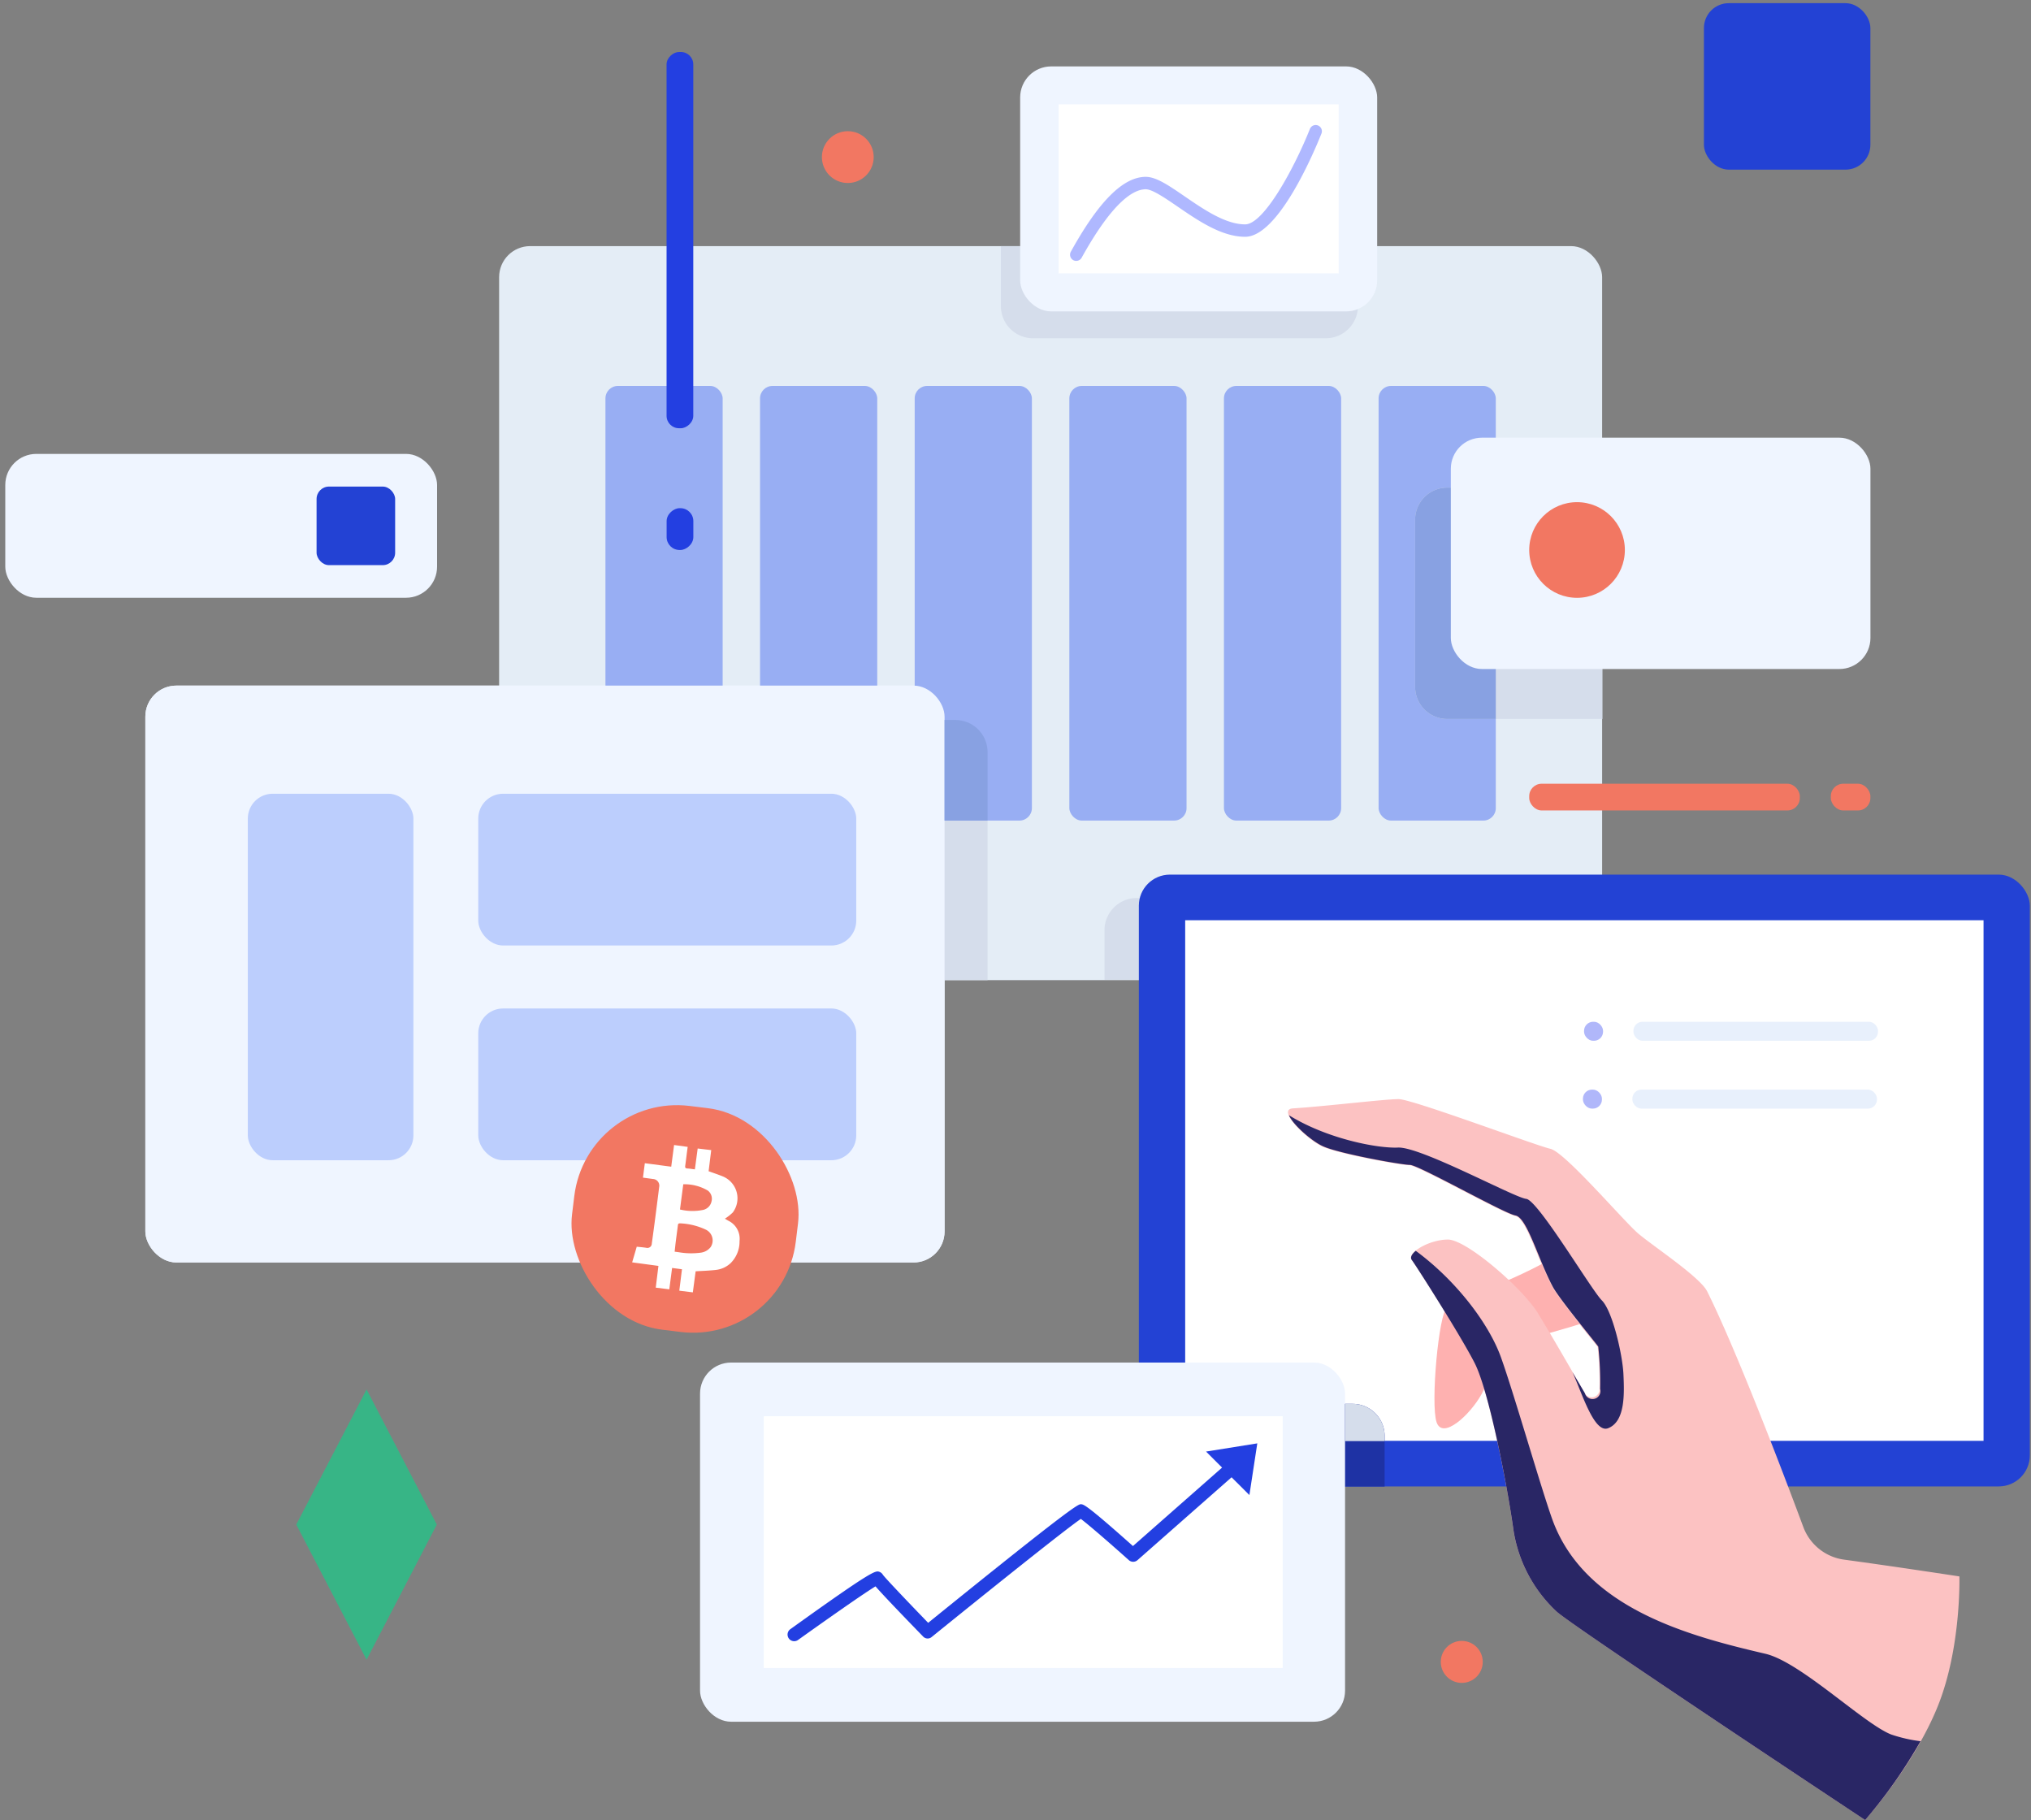 <svg xmlns="http://www.w3.org/2000/svg" width="327" height="293" viewBox="0 0 327 293">
    <rect x="0" y="0" width="327" height="293" fill="#808080" stroke="none"/>
    <g fill="none" fill-rule="evenodd">
        <rect width="26.8" height="26.8" x="274.34" y=".51" fill="#2342D4" rx="4"/>
        <rect width="177.59" height="118.17" x="80.36" y="39.62" fill="#E4EDF6" rx="5"/>
        <rect width="128.68" height="92.87" x="23.4" y="110.37" fill="#EFF5FF" rx="5"/>
        <path fill="#D5DDEB" d="M153.8 115.91H80.36v36.71a5.16 5.16 0 0 0 5.16 5.17H159v-36.71a5.17 5.17 0 0 0-5.2-5.17zM183 144.57a5.18 5.18 0 0 0-5.17 5.17v8h75a5.16 5.16 0 0 0 5.16-5.17v-8.05l-74.99.05z"/>
        <rect width="18.87" height="69.97" x="97.48" y="62.13" fill="#98AEF3" rx="2"/>
        <rect width="18.87" height="69.97" x="122.37" y="62.13" fill="#98AEF3" rx="2"/>
        <rect width="18.87" height="69.97" x="147.27" y="62.13" fill="#98AEF3" rx="2"/>
        <rect width="18.87" height="69.97" x="172.17" y="62.13" fill="#98AEF3" rx="2"/>
        <rect width="18.87" height="69.97" x="197.06" y="62.13" fill="#98AEF3" rx="2"/>
        <rect width="18.87" height="69.97" x="221.96" y="62.13" fill="#98AEF3" rx="2"/>
        <path fill="#D5DDEB" d="M213.47 54.45h-47.16a5.16 5.16 0 0 1-5.16-5.16v-9.67h57.48v9.67a5.16 5.16 0 0 1-5.16 5.16z"/>
        <rect width="143.45" height="98.49" x="183.36" y="140.8" fill="#2342D4" rx="5"/>
        <rect width="128.68" height="92.87" x="23.4" y="110.37" fill="#EFF5FF" rx="5"/>
        <rect width="57.48" height="39.44" x="164.25" y="10.69" fill="#EFF5FF" rx="5"/>
        <path fill="#FFF" d="M170.44 16.8h45.09v27.21h-45.09zM190.82 148.14h128.54v83.81H190.82z"/>
        <rect width="69.52" height="23.16" x=".85" y="73.07" fill="#EFF5FF" rx="5"/>
        <path fill="#FEB1B0" d="M248.68 203.24c-5.73 3.18-14.32 6.17-15.69 7.2-1.37 1.03-2.67 15.58-1.7 18.5s5.41-1.17 7.26-4.52c1.85-3.35 2.08-7.7 3.58-7.9 1.5-.2 11.87-3.18 12.67-3.52.8-.34-6.12-9.76-6.12-9.76z"/>
        <path fill="#FCC2C2" d="M208.18 178.43c4.82-.29 14.8-1.49 17-1.49 2.2 0 22.11 7.48 24.44 8 2.33.52 11.8 11.64 14.13 13.63 2.33 1.99 9.95 7 11.11 9.32 4.59 9.18 12.14 28.92 15.48 37.93a8.18 8.18 0 0 0 6.58 5.26c8.27 1.12 18.55 2.7 18.55 2.7s.33 11.47-3.5 20.95C308.14 284.21 300.3 293 300.3 293s-47.22-31.26-49.71-33.59a22.66 22.66 0 0 1-7-13.63c-1-7-3.89-21.94-6.21-26.43-2.32-4.49-9.25-15.39-10.08-16.52-.83-1.13 2.82-3.28 5.82-3.28 3 0 12 7.82 14.46 11.81 1.58 2.53 5.17 8.74 7.59 12.94a1.26 1.26 0 0 0 2.36-.65 53.51 53.51 0 0 0-.3-6.81c-.34-.5-6.25-7.64-7.32-9.64-2.33-4.37-4.16-11.14-6-11.47-1.84-.33-15.63-8.15-17-8.15-1.37 0-11.47-1.83-14-3-2.53-1.17-7.48-5.98-4.73-6.15z"/>
        <path fill="#292665" d="M309.22 280.31a23.76 23.76 0 0 1-4.72-1.08c-4.38-1.69-14.62-11.69-20.27-13-12.16-2.84-29.16-7.25-34.33-21.71-1.84-5.15-6.26-20.55-8.26-26.07-1.91-5.29-7.08-12.21-13.7-17.09-.64.53-.94 1.08-.63 1.48.83 1.13 7.75 12 10.08 16.52s5.21 19.44 6.21 26.43a22.66 22.66 0 0 0 7 13.63c2.48 2.32 49.7 33.58 49.7 33.58a81.19 81.19 0 0 0 8.92-12.69z" style="mix-blend-mode:overlay"/>
        <path fill="#AFB8FF" d="M173.28 42a1 1 0 0 1-.48-.12 1 1 0 0 1-.39-1.36c4.48-8.11 8.43-12.05 12.06-12.05 1.68 0 3.7 1.38 6.25 3.13 3.09 2.12 6.59 4.52 9.75 4.52 3 0 7.89-9 10.43-15.36a1 1 0 1 1 1.86.74c-1.11 2.78-6.89 16.62-12.29 16.62-3.78 0-7.55-2.59-10.88-4.87-2-1.37-4.06-2.78-5.12-2.78-1.93 0-5.27 1.91-10.31 11a1 1 0 0 1-.88.53z"/>
        <rect width="43.57" height="4.3" x="246.21" y="126.17" fill="#F27762" rx="2"/>
        <rect width="6.37" height="4.3" x="294.77" y="126.17" fill="#F27762" rx="2"/>
        <path fill="#292665" d="M255.18 224.3l-2-3.39c1.52 3.31 3.49 9.94 5.76 9 2.76-1.11 2.58-5.59 2.44-8.69-.14-3.1-1.75-10.15-3.47-11.87-1.72-1.72-10.29-16.16-12.18-16.35-1.89-.19-17-8.43-20.65-8.26-3.29.15-11.45-1.41-17.56-5.21.65 1.54 3.71 4.21 5.49 5 2.49 1.16 12.63 3 14 3 1.37 0 15.14 7.81 17 8.15 1.86.34 3.66 7.1 6 11.47 1.07 2 7 9.14 7.32 9.64a53.51 53.51 0 0 1 .3 6.81 1.274 1.274 0 1 1-2.45.7z"/>
        <path fill="#37B586" d="M59.02 267.19L47.7 245.43l11.32-21.75 11.31 21.75z"/>
        <rect width="60.57" height="4.3" x="79.185" y="36.505" fill="#233FE1" rx="2" transform="rotate(90 109.47 38.655)"/>
        <rect width="6.73" height="4.3" x="106.115" y="83.025" fill="#233FE1" rx="2.08" transform="rotate(90 109.48 85.175)"/>
        <rect width="26.66" height="59" x="39.9" y="127.78" fill="#BCCEFD" rx="4"/>
        <rect width="60.86" height="24.43" x="77" y="127.78" fill="#BCCEFD" rx="4"/>
        <rect width="60.86" height="24.43" x="77" y="162.35" fill="#BCCEFD" rx="4"/>
        <rect width="36.29" height="36.29" x="92.148" y="178.086" fill="#F27762" rx="16.66" transform="rotate(6.97 110.293 196.231)"/>
        <path fill="#FFF" fill-rule="nonzero" d="M108.07 187.82l.46-3.49 2.19.3c-.14 1-.25 2-.39 3-.05.33 0 .46.37.48.37.02.74.09 1.18.14l.45-3.36 2.18.26-.42 3.4c.8.29 1.6.55 2.37.87a3.81 3.81 0 0 1 1.52 5.77 7.89 7.89 0 0 1-1.27 1c.19.11.42.26.66.38a3.22 3.22 0 0 1 1.7 3.22 4.89 4.89 0 0 1-1.44 3.56 4.15 4.15 0 0 1-2.39 1.09c-1.05.12-2.11.15-3.24.22l-.45 3.39-2.18-.27.43-3.45-1.59-.21-.45 3.44-2.18-.27.43-3.5-4.23-.57.74-2.52c.52.06 1 .09 1.56.18a.7.7 0 0 0 .86-.67c.42-3 .81-6.08 1.19-9.12a1.07 1.07 0 0 0-1-1.29l-1.61-.22.3-2.32 4.25.56zm.55 13.68l.67.09a11.66 11.66 0 0 0 3.54.07 2.41 2.41 0 0 0 1.59-.9 1.93 1.93 0 0 0-.81-2.82 10.76 10.76 0 0 0-4.11-1c-.28 0-.34.1-.36.34-.11.87-.23 1.74-.34 2.61-.07.55-.12 1.11-.18 1.61zm.86-6.79a8.62 8.62 0 0 0 3.71.07 1.77 1.77 0 0 0 1.37-1.38 1.64 1.64 0 0 0-.62-1.75 7.37 7.37 0 0 0-3.93-1l-.53 4.06z"/>
        <circle cx="136.5" cy="25.29" r="4.17" fill="#F27762"/>
        <circle cx="235.35" cy="267.54" r="3.38" fill="#F27762"/>
        <path fill="#D5DDEB" d="M258 78.5h-25a5.16 5.16 0 0 0-5.16 5.16v26.92a5.16 5.16 0 0 0 5.16 5.16h25V78.5z"/>
        <path fill="#88A1E2" d="M240.83 78.5H233a5.16 5.16 0 0 0-5.16 5.16v26.92a5.16 5.16 0 0 0 5.16 5.16h7.83V78.5z"/>
        <rect width="67.56" height="37.24" x="233.59" y="70.46" fill="#EFF5FF" rx="5"/>
        <circle cx="253.91" cy="88.54" r="7.7" fill="#F27762"/>
        <path fill="#88A1E2" d="M153.8 115.91h-1.72v16.19H159v-11a5.17 5.17 0 0 0-5.2-5.19z"/>
        <path fill="#1E32A4" d="M217.77 226h-34.63v8.14a5.16 5.16 0 0 0 5.16 5.17h34.63v-8.15a5.16 5.16 0 0 0-5.16-5.16z"/>
        <rect width="103.85" height="57.82" x="112.71" y="219.35" fill="#EFF5FF" rx="5"/>
        <path fill="#FFF" d="M122.97 227.99h83.55v40.53h-83.55z"/>
        <path fill="#233FE1" d="M202.43 232.36l-8.25 1.32 2.58 2.58-14.35 12.63c-7.48-6.67-7.94-6.7-8.35-6.73-.41-.03-.95-.07-24.62 19.09-3.35-3.46-6.85-7.14-7.28-7.72a1.09 1.09 0 0 0-.6-.5c-.61-.19-1-.32-14.28 9.22a1.067 1.067 0 1 0 1.22 1.75c5-3.57 10.59-7.49 12.46-8.62.87 1 2.89 3.16 7.65 8.06a1 1 0 0 0 1.41.08c8.53-6.9 21.3-17.15 24-19 1.24.93 4.67 3.9 7.73 6.64.397.35.993.35 1.39 0l15.15-13.34 2.87 2.86 1.27-8.32z"/>
        <rect width="12.65" height="12.65" x="50.97" y="78.33" fill="#2342D4" rx="2"/>
        <rect width="3.06" height="3.06" x="255.04" y="164.49" fill="#B0B7FA" rx="1.46"/>
        <rect width="39.38" height="3.06" x="262.99" y="164.49" fill="#E8F0FC" rx="1.46"/>
        <rect width="3.06" height="3.06" x="254.86" y="175.41" fill="#B0B7FA" rx="1.46"/>
        <rect width="39.38" height="3.06" x="262.82" y="175.41" fill="#E8F0FC" rx="1.46"/>
        <path fill="#D5DDEB" d="M217.77 226h-1.21v6h6.37v-.83a5.16 5.16 0 0 0-5.16-5.17z"/>
    </g>
</svg>
